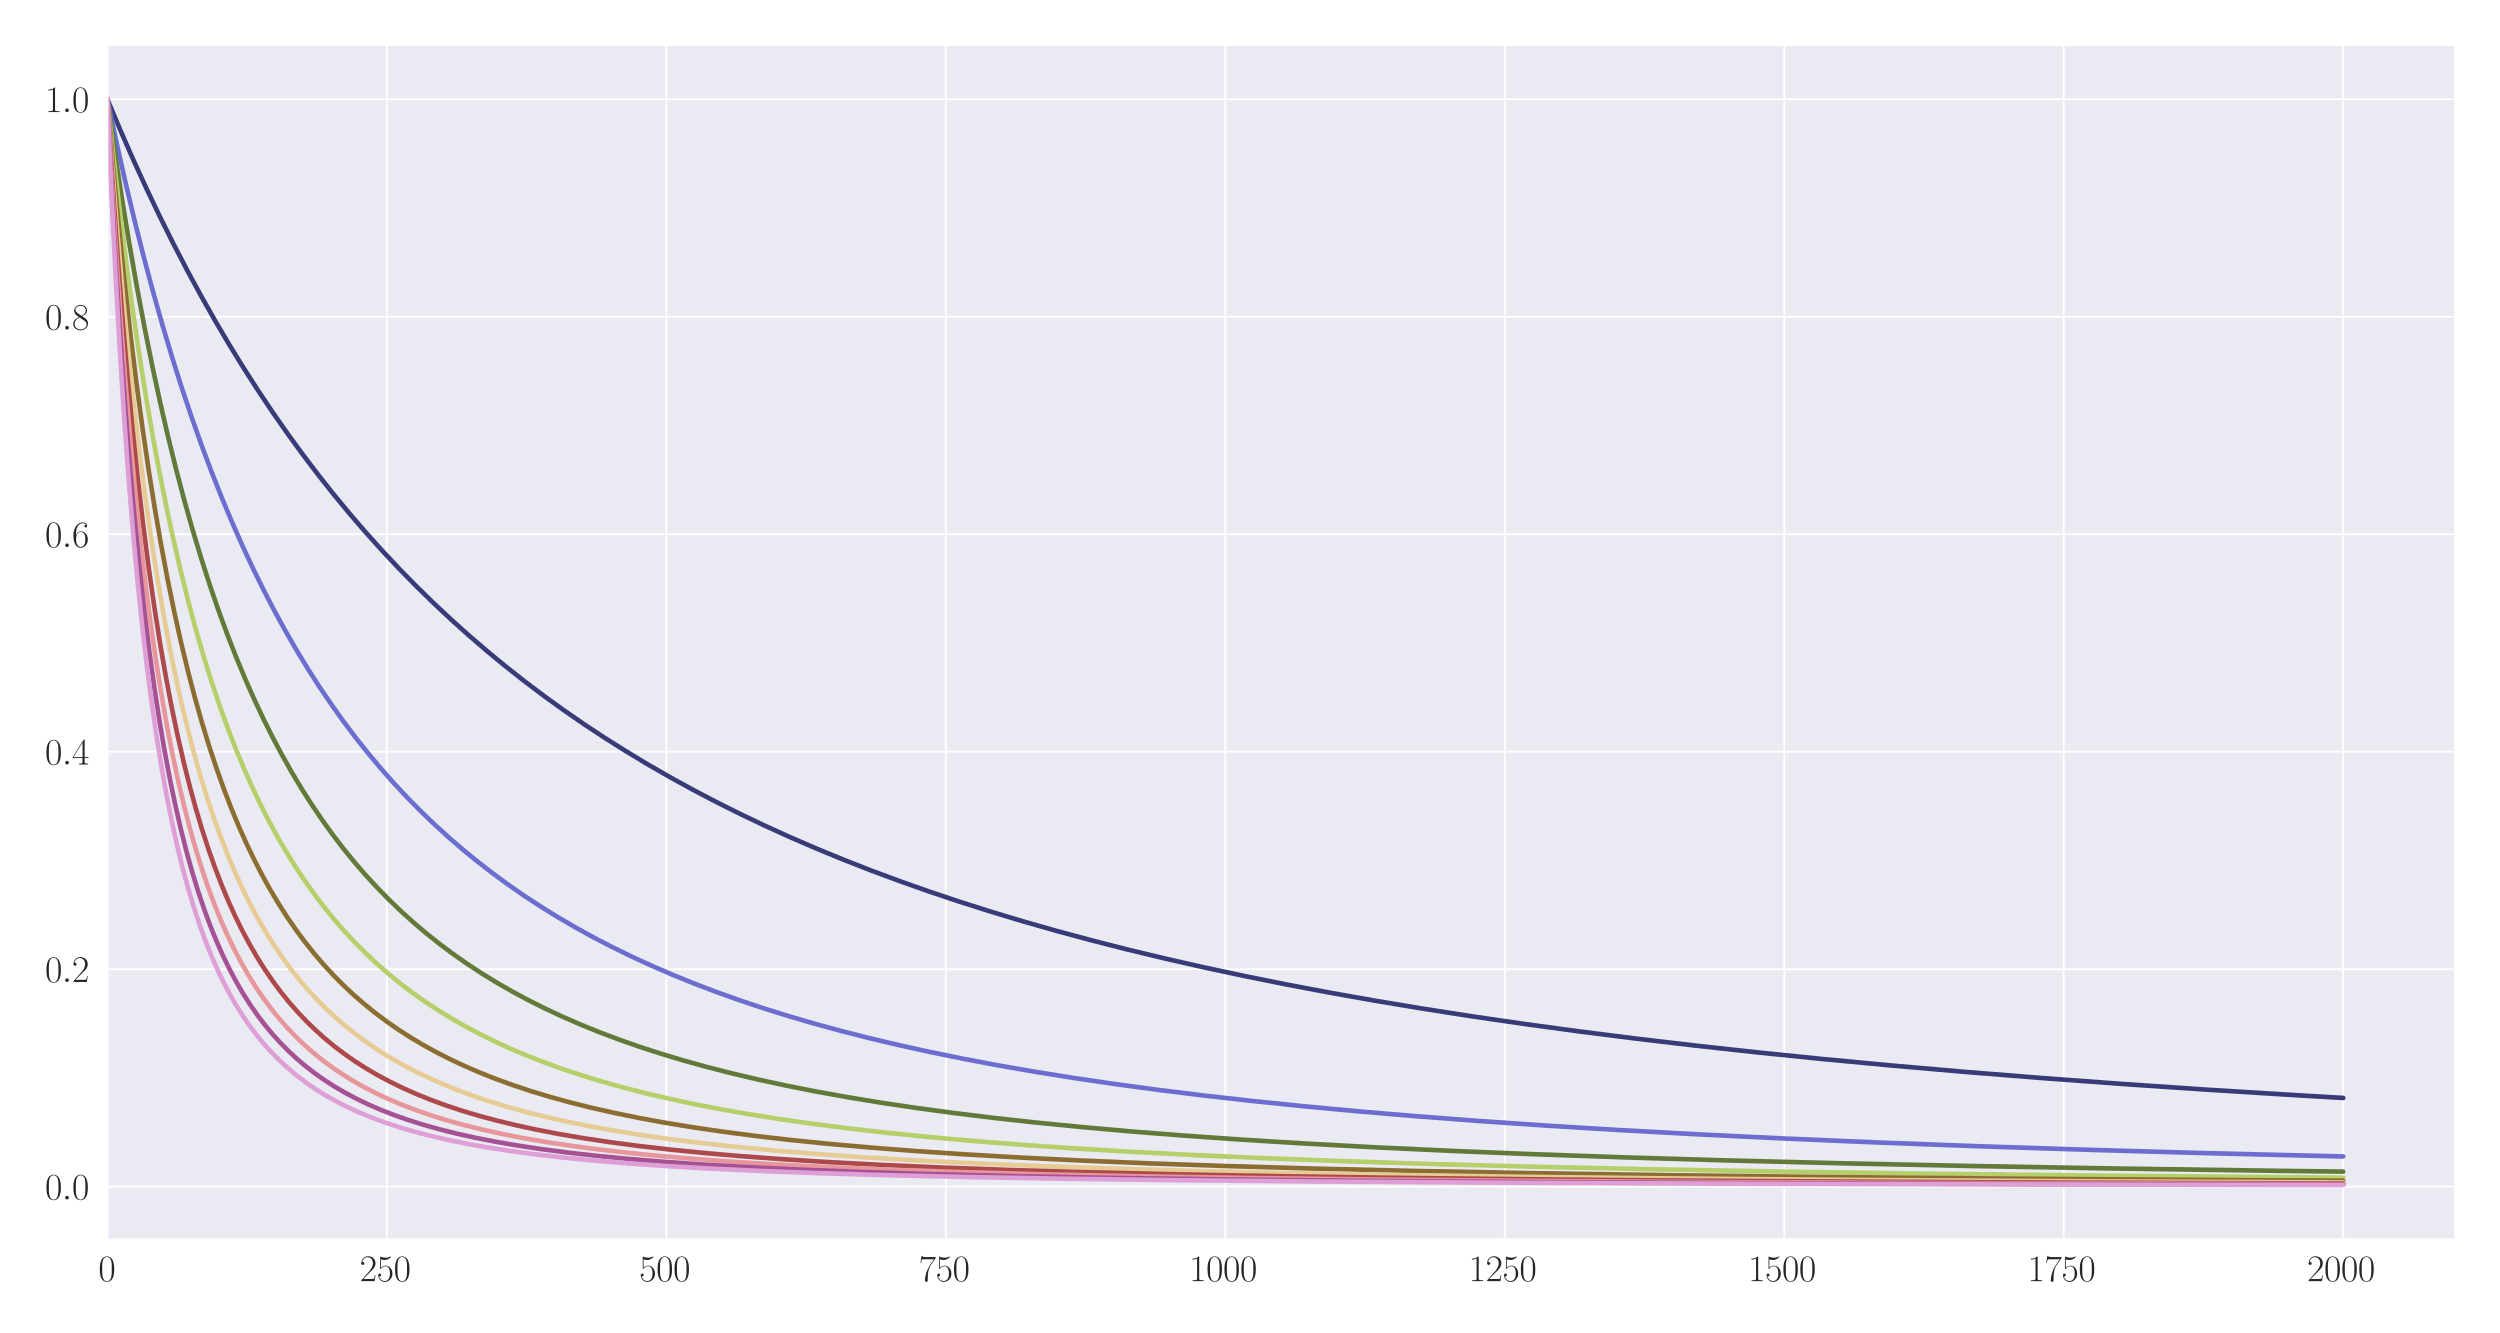 <?xml version="1.0" encoding="utf-8" standalone="no"?>
<!DOCTYPE svg PUBLIC "-//W3C//DTD SVG 1.1//EN"
  "http://www.w3.org/Graphics/SVG/1.1/DTD/svg11.dtd">
<svg xmlns:xlink="http://www.w3.org/1999/xlink" width="1080pt" height="576pt" viewBox="0 0 1080 576" xmlns="http://www.w3.org/2000/svg" version="1.1">
 <defs>
  <style type="text/css">*{stroke-linejoin: round; stroke-linecap: butt}</style>
 </defs>
 <g id="figure_1">
  <g id="patch_1">
   <path d="M 0 576 
L 1080 576 
L 1080 0 
L 0 0 
z
" style="fill: #ffffff"/>
  </g>
  <g id="axes_1">
   <g id="patch_2">
    <path d="M 46.384 535.391 
L 1060.56 535.391 
L 1060.56 19.44 
L 46.384 19.44 
z
" style="fill: #eaeaf2"/>
   </g>
   <g id="matplotlib.axis_1">
    <g id="xtick_1">
     <g id="line2d_1">
      <path d="M 46.384 535.391 
L 46.384 19.44 
" clip-path="url(#pb7f7935faf)" style="fill: none; stroke: #ffffff; stroke-width: 0.8; stroke-linecap: round"/>
     </g>
     <g id="text_1">
      <!-- $\mathdefault{0}$ -->
      <g style="fill: #262626" transform="translate(42.482 553.461) scale(0.16 -0.16)">
       <defs>
        <path id="CMR17-30" d="M 2688 2025 
C 2688 2416 2682 3080 2413 3591 
C 2176 4039 1798 4198 1466 4198 
C 1158 4198 768 4058 525 3597 
C 269 3118 243 2524 243 2025 
C 243 1661 250 1106 448 619 
C 723 -39 1216 -128 1466 -128 
C 1760 -128 2208 -7 2470 600 
C 2662 1042 2688 1559 2688 2025 
z
M 1466 -26 
C 1056 -26 813 325 723 812 
C 653 1188 653 1738 653 2096 
C 653 2588 653 2997 736 3387 
C 858 3929 1216 4096 1466 4096 
C 1728 4096 2067 3923 2189 3400 
C 2272 3036 2278 2607 2278 2096 
C 2278 1680 2278 1169 2202 792 
C 2067 95 1690 -26 1466 -26 
z
" transform="scale(0.016)"/>
       </defs>
       <use xlink:href="#CMR17-30" transform="scale(0.996)"/>
      </g>
     </g>
    </g>
    <g id="xtick_2">
     <g id="line2d_2">
      <path d="M 167.119 535.391 
L 167.119 19.44 
" clip-path="url(#pb7f7935faf)" style="fill: none; stroke: #ffffff; stroke-width: 0.8; stroke-linecap: round"/>
     </g>
     <g id="text_2">
      <!-- $\mathdefault{250}$ -->
      <g style="fill: #262626" transform="translate(155.413 553.461) scale(0.16 -0.16)">
       <defs>
        <path id="CMR17-32" d="M 2669 989 
L 2554 989 
C 2490 536 2438 459 2413 420 
C 2381 369 1920 369 1830 369 
L 602 369 
C 832 619 1280 1072 1824 1597 
C 2214 1967 2669 2402 2669 3035 
C 2669 3790 2067 4224 1395 4224 
C 691 4224 262 3604 262 3030 
C 262 2780 448 2748 525 2748 
C 589 2748 781 2787 781 3010 
C 781 3207 614 3264 525 3264 
C 486 3264 448 3258 422 3245 
C 544 3790 915 4058 1306 4058 
C 1862 4058 2227 3617 2227 3035 
C 2227 2479 1901 2000 1536 1584 
L 262 146 
L 262 0 
L 2515 0 
L 2669 989 
z
" transform="scale(0.016)"/>
        <path id="CMR17-35" d="M 730 3692 
C 794 3666 1056 3584 1325 3584 
C 1920 3584 2246 3911 2432 4100 
C 2432 4157 2432 4192 2394 4192 
C 2387 4192 2374 4192 2323 4163 
C 2099 4058 1837 3973 1517 3973 
C 1325 3973 1037 3999 723 4139 
C 653 4171 640 4171 634 4171 
C 602 4171 595 4164 595 4037 
L 595 2203 
C 595 2089 595 2057 659 2057 
C 691 2057 704 2070 736 2114 
C 941 2401 1222 2522 1542 2522 
C 1766 2522 2246 2382 2246 1289 
C 2246 1085 2246 715 2054 421 
C 1894 159 1645 25 1370 25 
C 947 25 518 320 403 814 
C 429 807 480 795 506 795 
C 589 795 749 840 749 1038 
C 749 1210 627 1280 506 1280 
C 358 1280 262 1190 262 1011 
C 262 454 704 -128 1382 -128 
C 2042 -128 2669 440 2669 1264 
C 2669 2030 2170 2624 1549 2624 
C 1222 2624 947 2503 730 2274 
L 730 3692 
z
" transform="scale(0.016)"/>
       </defs>
       <use xlink:href="#CMR17-32" transform="scale(0.996)"/>
       <use xlink:href="#CMR17-35" transform="translate(45.69 0) scale(0.996)"/>
       <use xlink:href="#CMR17-30" transform="translate(91.381 0) scale(0.996)"/>
      </g>
     </g>
    </g>
    <g id="xtick_3">
     <g id="line2d_3">
      <path d="M 287.854 535.391 
L 287.854 19.44 
" clip-path="url(#pb7f7935faf)" style="fill: none; stroke: #ffffff; stroke-width: 0.8; stroke-linecap: round"/>
     </g>
     <g id="text_3">
      <!-- $\mathdefault{500}$ -->
      <g style="fill: #262626" transform="translate(276.148 553.461) scale(0.16 -0.16)">
       <use xlink:href="#CMR17-35" transform="scale(0.996)"/>
       <use xlink:href="#CMR17-30" transform="translate(45.69 0) scale(0.996)"/>
       <use xlink:href="#CMR17-30" transform="translate(91.381 0) scale(0.996)"/>
      </g>
     </g>
    </g>
    <g id="xtick_4">
     <g id="line2d_4">
      <path d="M 408.589 535.391 
L 408.589 19.44 
" clip-path="url(#pb7f7935faf)" style="fill: none; stroke: #ffffff; stroke-width: 0.8; stroke-linecap: round"/>
     </g>
     <g id="text_4">
      <!-- $\mathdefault{750}$ -->
      <g style="fill: #262626" transform="translate(396.883 553.461) scale(0.16 -0.16)">
       <defs>
        <path id="CMR17-37" d="M 2886 3941 
L 2886 4081 
L 1382 4081 
C 634 4081 621 4165 595 4288 
L 480 4288 
L 294 3094 
L 410 3094 
C 429 3215 474 3540 550 3661 
C 589 3712 1062 3712 1171 3712 
L 2579 3712 
L 1869 2661 
C 1395 1954 1069 999 1069 165 
C 1069 89 1069 -128 1299 -128 
C 1530 -128 1530 89 1530 171 
L 1530 465 
C 1530 1508 1709 2196 2003 2636 
L 2886 3941 
z
" transform="scale(0.016)"/>
       </defs>
       <use xlink:href="#CMR17-37" transform="scale(0.996)"/>
       <use xlink:href="#CMR17-35" transform="translate(45.69 0) scale(0.996)"/>
       <use xlink:href="#CMR17-30" transform="translate(91.381 0) scale(0.996)"/>
      </g>
     </g>
    </g>
    <g id="xtick_5">
     <g id="line2d_5">
      <path d="M 529.325 535.391 
L 529.325 19.44 
" clip-path="url(#pb7f7935faf)" style="fill: none; stroke: #ffffff; stroke-width: 0.8; stroke-linecap: round"/>
     </g>
     <g id="text_5">
      <!-- $\mathdefault{1000}$ -->
      <g style="fill: #262626" transform="translate(513.717 553.461) scale(0.16 -0.16)">
       <defs>
        <path id="CMR17-31" d="M 1702 4058 
C 1702 4192 1696 4192 1606 4192 
C 1357 3916 979 3827 621 3827 
C 602 3827 570 3827 563 3808 
C 557 3795 557 3782 557 3648 
C 755 3648 1088 3686 1344 3839 
L 1344 461 
C 1344 236 1331 160 781 160 
L 589 160 
L 589 0 
C 896 0 1216 0 1523 0 
C 1830 0 2150 0 2458 0 
L 2458 160 
L 2266 160 
C 1715 160 1702 230 1702 458 
L 1702 4058 
z
" transform="scale(0.016)"/>
       </defs>
       <use xlink:href="#CMR17-31" transform="scale(0.996)"/>
       <use xlink:href="#CMR17-30" transform="translate(45.69 0) scale(0.996)"/>
       <use xlink:href="#CMR17-30" transform="translate(91.381 0) scale(0.996)"/>
       <use xlink:href="#CMR17-30" transform="translate(137.071 0) scale(0.996)"/>
      </g>
     </g>
    </g>
    <g id="xtick_6">
     <g id="line2d_6">
      <path d="M 650.06 535.391 
L 650.06 19.44 
" clip-path="url(#pb7f7935faf)" style="fill: none; stroke: #ffffff; stroke-width: 0.8; stroke-linecap: round"/>
     </g>
     <g id="text_6">
      <!-- $\mathdefault{1250}$ -->
      <g style="fill: #262626" transform="translate(634.452 553.461) scale(0.16 -0.16)">
       <use xlink:href="#CMR17-31" transform="scale(0.996)"/>
       <use xlink:href="#CMR17-32" transform="translate(45.69 0) scale(0.996)"/>
       <use xlink:href="#CMR17-35" transform="translate(91.381 0) scale(0.996)"/>
       <use xlink:href="#CMR17-30" transform="translate(137.071 0) scale(0.996)"/>
      </g>
     </g>
    </g>
    <g id="xtick_7">
     <g id="line2d_7">
      <path d="M 770.795 535.391 
L 770.795 19.44 
" clip-path="url(#pb7f7935faf)" style="fill: none; stroke: #ffffff; stroke-width: 0.8; stroke-linecap: round"/>
     </g>
     <g id="text_7">
      <!-- $\mathdefault{1500}$ -->
      <g style="fill: #262626" transform="translate(755.187 553.461) scale(0.16 -0.16)">
       <use xlink:href="#CMR17-31" transform="scale(0.996)"/>
       <use xlink:href="#CMR17-35" transform="translate(45.69 0) scale(0.996)"/>
       <use xlink:href="#CMR17-30" transform="translate(91.381 0) scale(0.996)"/>
       <use xlink:href="#CMR17-30" transform="translate(137.071 0) scale(0.996)"/>
      </g>
     </g>
    </g>
    <g id="xtick_8">
     <g id="line2d_8">
      <path d="M 891.531 535.391 
L 891.531 19.44 
" clip-path="url(#pb7f7935faf)" style="fill: none; stroke: #ffffff; stroke-width: 0.8; stroke-linecap: round"/>
     </g>
     <g id="text_8">
      <!-- $\mathdefault{1750}$ -->
      <g style="fill: #262626" transform="translate(875.923 553.461) scale(0.16 -0.16)">
       <use xlink:href="#CMR17-31" transform="scale(0.996)"/>
       <use xlink:href="#CMR17-37" transform="translate(45.69 0) scale(0.996)"/>
       <use xlink:href="#CMR17-35" transform="translate(91.381 0) scale(0.996)"/>
       <use xlink:href="#CMR17-30" transform="translate(137.071 0) scale(0.996)"/>
      </g>
     </g>
    </g>
    <g id="xtick_9">
     <g id="line2d_9">
      <path d="M 1012.266 535.391 
L 1012.266 19.44 
" clip-path="url(#pb7f7935faf)" style="fill: none; stroke: #ffffff; stroke-width: 0.8; stroke-linecap: round"/>
     </g>
     <g id="text_9">
      <!-- $\mathdefault{2000}$ -->
      <g style="fill: #262626" transform="translate(996.658 553.461) scale(0.16 -0.16)">
       <use xlink:href="#CMR17-32" transform="scale(0.996)"/>
       <use xlink:href="#CMR17-30" transform="translate(45.69 0) scale(0.996)"/>
       <use xlink:href="#CMR17-30" transform="translate(91.381 0) scale(0.996)"/>
       <use xlink:href="#CMR17-30" transform="translate(137.071 0) scale(0.996)"/>
      </g>
     </g>
    </g>
   </g>
   <g id="matplotlib.axis_2">
    <g id="ytick_1">
     <g id="line2d_10">
      <path d="M 46.384 512.632 
L 1060.56 512.632 
" clip-path="url(#pb7f7935faf)" style="fill: none; stroke: #ffffff; stroke-width: 0.8; stroke-linecap: round"/>
     </g>
     <g id="text_10">
      <!-- $\mathdefault{0.0}$ -->
      <g style="fill: #262626" transform="translate(19.44 518.167) scale(0.16 -0.16)">
       <defs>
        <path id="CMMI12-3a" d="M 1178 307 
C 1178 492 1024 619 870 619 
C 685 619 557 466 557 313 
C 557 128 710 0 864 0 
C 1050 0 1178 153 1178 307 
z
" transform="scale(0.016)"/>
       </defs>
       <use xlink:href="#CMR17-30" transform="scale(0.996)"/>
       <use xlink:href="#CMMI12-3a" transform="translate(45.69 0) scale(0.996)"/>
       <use xlink:href="#CMR17-30" transform="translate(72.788 0) scale(0.996)"/>
      </g>
     </g>
    </g>
    <g id="ytick_2">
     <g id="line2d_11">
      <path d="M 46.384 418.684 
L 1060.56 418.684 
" clip-path="url(#pb7f7935faf)" style="fill: none; stroke: #ffffff; stroke-width: 0.8; stroke-linecap: round"/>
     </g>
     <g id="text_11">
      <!-- $\mathdefault{0.2}$ -->
      <g style="fill: #262626" transform="translate(19.44 424.219) scale(0.16 -0.16)">
       <use xlink:href="#CMR17-30" transform="scale(0.996)"/>
       <use xlink:href="#CMMI12-3a" transform="translate(45.69 0) scale(0.996)"/>
       <use xlink:href="#CMR17-32" transform="translate(72.788 0) scale(0.996)"/>
      </g>
     </g>
    </g>
    <g id="ytick_3">
     <g id="line2d_12">
      <path d="M 46.384 324.736 
L 1060.56 324.736 
" clip-path="url(#pb7f7935faf)" style="fill: none; stroke: #ffffff; stroke-width: 0.8; stroke-linecap: round"/>
     </g>
     <g id="text_12">
      <!-- $\mathdefault{0.4}$ -->
      <g style="fill: #262626" transform="translate(19.44 330.271) scale(0.16 -0.16)">
       <defs>
        <path id="CMR17-34" d="M 2150 4122 
C 2150 4256 2144 4256 2029 4256 
L 128 1254 
L 128 1088 
L 1779 1088 
L 1779 457 
C 1779 224 1766 160 1318 160 
L 1197 160 
L 1197 0 
C 1402 0 1747 0 1965 0 
C 2182 0 2528 0 2733 0 
L 2733 160 
L 2611 160 
C 2163 160 2150 224 2150 457 
L 2150 1088 
L 2803 1088 
L 2803 1254 
L 2150 1254 
L 2150 4122 
z
M 1798 3703 
L 1798 1254 
L 256 1254 
L 1798 3703 
z
" transform="scale(0.016)"/>
       </defs>
       <use xlink:href="#CMR17-30" transform="scale(0.996)"/>
       <use xlink:href="#CMMI12-3a" transform="translate(45.69 0) scale(0.996)"/>
       <use xlink:href="#CMR17-34" transform="translate(72.788 0) scale(0.996)"/>
      </g>
     </g>
    </g>
    <g id="ytick_4">
     <g id="line2d_13">
      <path d="M 46.384 230.788 
L 1060.56 230.788 
" clip-path="url(#pb7f7935faf)" style="fill: none; stroke: #ffffff; stroke-width: 0.8; stroke-linecap: round"/>
     </g>
     <g id="text_13">
      <!-- $\mathdefault{0.6}$ -->
      <g style="fill: #262626" transform="translate(19.44 236.323) scale(0.16 -0.16)">
       <defs>
        <path id="CMR17-36" d="M 678 2176 
C 678 3690 1395 4032 1811 4032 
C 1946 4032 2272 4009 2400 3776 
C 2298 3776 2106 3776 2106 3553 
C 2106 3381 2246 3323 2336 3323 
C 2394 3323 2566 3348 2566 3560 
C 2566 3954 2246 4179 1805 4179 
C 1043 4179 243 3390 243 1984 
C 243 253 966 -128 1478 -128 
C 2099 -128 2688 427 2688 1283 
C 2688 2081 2170 2662 1517 2662 
C 1126 2662 838 2407 678 1960 
L 678 2176 
z
M 1478 25 
C 691 25 691 1200 691 1436 
C 691 1896 909 2560 1504 2560 
C 1613 2560 1926 2560 2138 2120 
C 2253 1870 2253 1609 2253 1289 
C 2253 944 2253 690 2118 434 
C 1978 171 1773 25 1478 25 
z
" transform="scale(0.016)"/>
       </defs>
       <use xlink:href="#CMR17-30" transform="scale(0.996)"/>
       <use xlink:href="#CMMI12-3a" transform="translate(45.69 0) scale(0.996)"/>
       <use xlink:href="#CMR17-36" transform="translate(72.788 0) scale(0.996)"/>
      </g>
     </g>
    </g>
    <g id="ytick_5">
     <g id="line2d_14">
      <path d="M 46.384 136.84 
L 1060.56 136.84 
" clip-path="url(#pb7f7935faf)" style="fill: none; stroke: #ffffff; stroke-width: 0.8; stroke-linecap: round"/>
     </g>
     <g id="text_14">
      <!-- $\mathdefault{0.8}$ -->
      <g style="fill: #262626" transform="translate(19.44 142.375) scale(0.16 -0.16)">
       <defs>
        <path id="CMR17-38" d="M 1741 2264 
C 2144 2467 2554 2773 2554 3263 
C 2554 3841 1990 4179 1472 4179 
C 890 4179 378 3759 378 3180 
C 378 3021 416 2747 666 2505 
C 730 2442 998 2251 1171 2130 
C 883 1983 211 1634 211 934 
C 211 279 838 -128 1459 -128 
C 2144 -128 2720 362 2720 1010 
C 2720 1590 2330 1857 2074 2029 
L 1741 2264 
z
M 902 2822 
C 851 2854 595 3051 595 3351 
C 595 3739 998 4032 1459 4032 
C 1965 4032 2336 3676 2336 3262 
C 2336 2669 1670 2331 1638 2331 
C 1632 2331 1626 2331 1574 2370 
L 902 2822 
z
M 2080 1519 
C 2176 1449 2483 1240 2483 851 
C 2483 381 2010 25 1472 25 
C 890 25 448 438 448 940 
C 448 1443 838 1862 1280 2060 
L 2080 1519 
z
" transform="scale(0.016)"/>
       </defs>
       <use xlink:href="#CMR17-30" transform="scale(0.996)"/>
       <use xlink:href="#CMMI12-3a" transform="translate(45.69 0) scale(0.996)"/>
       <use xlink:href="#CMR17-38" transform="translate(72.788 0) scale(0.996)"/>
      </g>
     </g>
    </g>
    <g id="ytick_6">
     <g id="line2d_15">
      <path d="M 46.384 42.892 
L 1060.56 42.892 
" clip-path="url(#pb7f7935faf)" style="fill: none; stroke: #ffffff; stroke-width: 0.8; stroke-linecap: round"/>
     </g>
     <g id="text_15">
      <!-- $\mathdefault{1.0}$ -->
      <g style="fill: #262626" transform="translate(19.44 48.427) scale(0.16 -0.16)">
       <use xlink:href="#CMR17-31" transform="scale(0.996)"/>
       <use xlink:href="#CMMI12-3a" transform="translate(45.69 0) scale(0.996)"/>
       <use xlink:href="#CMR17-30" transform="translate(72.788 0) scale(0.996)"/>
      </g>
     </g>
    </g>
   </g>
   <g id="line2d_16">
    <path d="M 46.384 42.892 
L 51.937 56.124 
L 57.491 68.804 
L 63.286 81.48 
L 69.082 93.62 
L 74.877 105.255 
L 80.914 116.866 
L 86.951 127.988 
L 92.987 138.647 
L 99.024 148.87 
L 105.302 159.062 
L 111.581 168.832 
L 117.859 178.203 
L 124.379 187.534 
L 130.898 196.48 
L 137.659 205.373 
L 144.421 213.895 
L 151.182 222.068 
L 158.184 230.184 
L 165.187 237.965 
L 172.431 245.68 
L 179.675 253.075 
L 187.161 260.398 
L 194.646 267.415 
L 202.374 274.356 
L 210.342 281.209 
L 218.311 287.771 
L 226.521 294.244 
L 234.972 300.62 
L 243.424 306.72 
L 252.116 312.724 
L 261.051 318.626 
L 270.227 324.418 
L 279.644 330.098 
L 289.303 335.66 
L 299.203 341.101 
L 309.345 346.419 
L 319.728 351.612 
L 330.353 356.677 
L 341.219 361.614 
L 352.568 366.524 
L 364.159 371.296 
L 376.232 376.022 
L 388.547 380.602 
L 401.345 385.122 
L 414.385 389.493 
L 427.907 393.792 
L 441.912 398.012 
L 456.401 402.145 
L 471.372 406.186 
L 487.067 410.188 
L 503.246 414.082 
L 520.149 417.917 
L 537.535 421.634 
L 555.645 425.277 
L 574.48 428.838 
L 594.039 432.311 
L 614.564 435.729 
L 636.055 439.078 
L 658.511 442.349 
L 681.934 445.534 
L 706.323 448.626 
L 731.919 451.646 
L 758.963 454.611 
L 787.215 457.483 
L 816.916 460.278 
L 848.307 463.008 
L 881.389 465.659 
L 916.402 468.241 
L 953.347 470.741 
L 992.707 473.179 
L 1012.266 474.312 
L 1012.266 474.312 
" clip-path="url(#pb7f7935faf)" style="fill: none; stroke: #393b79; stroke-width: 2; stroke-linecap: round"/>
   </g>
   <g id="line2d_17">
    <path d="M 46.384 42.892 
L 50.247 61.166 
L 54.111 78.393 
L 57.974 94.652 
L 62.079 110.946 
L 66.184 126.305 
L 70.289 140.799 
L 74.394 154.492 
L 78.499 167.442 
L 82.846 180.402 
L 87.192 192.646 
L 91.539 204.224 
L 95.885 215.186 
L 100.231 225.572 
L 104.819 235.956 
L 109.407 245.787 
L 113.995 255.102 
L 118.583 263.938 
L 123.413 272.757 
L 128.242 281.114 
L 133.071 289.042 
L 138.142 296.935 
L 143.213 304.418 
L 148.284 311.518 
L 153.596 318.573 
L 158.909 325.263 
L 164.463 331.894 
L 170.016 338.179 
L 175.812 344.394 
L 181.607 350.283 
L 187.644 356.094 
L 193.681 361.598 
L 199.959 367.02 
L 206.237 372.155 
L 212.757 377.205 
L 219.518 382.16 
L 226.521 387.011 
L 233.765 391.749 
L 241.009 396.225 
L 248.494 400.593 
L 256.221 404.849 
L 264.19 408.989 
L 272.641 413.124 
L 281.334 417.125 
L 290.269 420.99 
L 299.445 424.721 
L 309.104 428.407 
L 319.004 431.95 
L 329.387 435.43 
L 340.253 438.837 
L 351.602 442.159 
L 363.434 445.39 
L 375.749 448.522 
L 388.789 451.606 
L 402.311 454.575 
L 416.558 457.474 
L 431.529 460.292 
L 447.225 463.022 
L 463.886 465.692 
L 481.514 468.288 
L 500.107 470.8 
L 519.907 473.248 
L 540.915 475.617 
L 563.131 477.897 
L 586.795 480.102 
L 612.149 482.238 
L 639.435 484.311 
L 668.653 486.304 
L 700.044 488.219 
L 733.85 490.057 
L 770.554 491.827 
L 810.396 493.523 
L 853.861 495.146 
L 901.431 496.697 
L 953.589 498.171 
L 1011.3 499.576 
L 1012.266 499.598 
L 1012.266 499.598 
" clip-path="url(#pb7f7935faf)" style="fill: none; stroke: #6b6ecf; stroke-width: 2; stroke-linecap: round"/>
   </g>
   <g id="line2d_18">
    <path d="M 46.384 42.892 
L 49.523 65.041 
L 52.662 85.657 
L 55.801 104.881 
L 59.181 124.165 
L 62.562 142.112 
L 65.943 158.842 
L 69.323 174.463 
L 72.704 189.072 
L 76.084 202.753 
L 79.706 216.469 
L 83.329 229.294 
L 86.951 241.303 
L 90.573 252.564 
L 94.195 263.138 
L 98.058 273.721 
L 101.922 283.644 
L 105.785 292.961 
L 109.649 301.721 
L 113.754 310.465 
L 117.859 318.677 
L 121.964 326.398 
L 126.069 333.666 
L 130.415 340.908 
L 134.762 347.719 
L 139.108 354.132 
L 143.696 360.504 
L 148.284 366.499 
L 153.114 372.434 
L 157.943 378.015 
L 163.014 383.524 
L 168.085 388.701 
L 173.397 393.797 
L 178.709 398.585 
L 184.263 403.288 
L 189.817 407.706 
L 195.612 412.036 
L 201.649 416.268 
L 207.927 420.391 
L 214.447 424.399 
L 221.208 428.286 
L 228.211 432.047 
L 235.455 435.679 
L 242.941 439.179 
L 250.668 442.548 
L 258.878 445.88 
L 267.329 449.067 
L 276.264 452.194 
L 285.439 455.172 
L 295.098 458.074 
L 305.24 460.892 
L 316.106 463.674 
L 327.455 466.348 
L 339.529 468.958 
L 352.085 471.446 
L 365.608 473.894 
L 379.854 476.245 
L 395.067 478.526 
L 411.246 480.724 
L 428.631 482.858 
L 447.225 484.911 
L 467.025 486.873 
L 488.516 488.775 
L 511.697 490.6 
L 536.81 492.35 
L 564.096 494.025 
L 593.797 495.623 
L 626.396 497.151 
L 662.375 498.611 
L 701.976 499.99 
L 745.924 501.295 
L 795.184 502.532 
L 850.481 503.693 
L 913.263 504.785 
L 984.98 505.803 
L 1012.266 506.139 
L 1012.266 506.139 
" clip-path="url(#pb7f7935faf)" style="fill: none; stroke: #637939; stroke-width: 2; stroke-linecap: round"/>
   </g>
   <g id="line2d_19">
    <path d="M 46.384 42.892 
L 49.04 67.789 
L 51.696 90.755 
L 54.594 113.835 
L 57.491 135.07 
L 60.389 154.652 
L 63.286 172.747 
L 66.184 189.502 
L 69.082 205.048 
L 72.221 220.654 
L 75.36 235.102 
L 78.499 248.502 
L 81.638 260.953 
L 84.777 272.544 
L 88.158 284.152 
L 91.539 294.938 
L 94.919 304.977 
L 98.3 314.336 
L 101.68 323.077 
L 105.302 331.815 
L 108.924 339.962 
L 112.546 347.57 
L 116.169 354.686 
L 120.032 361.781 
L 123.896 368.407 
L 127.759 374.607 
L 131.864 380.765 
L 135.969 386.52 
L 140.074 391.906 
L 144.421 397.241 
L 148.767 402.23 
L 153.355 407.153 
L 157.943 411.753 
L 162.772 416.278 
L 167.602 420.505 
L 172.673 424.65 
L 177.985 428.7 
L 183.297 432.477 
L 188.851 436.158 
L 194.646 439.736 
L 200.683 443.202 
L 206.961 446.551 
L 213.481 449.778 
L 220.242 452.881 
L 227.486 455.958 
L 234.972 458.894 
L 242.941 461.775 
L 251.151 464.508 
L 259.844 467.168 
L 269.019 469.744 
L 278.678 472.226 
L 289.061 474.66 
L 299.928 476.98 
L 311.518 479.227 
L 323.833 481.39 
L 337.114 483.495 
L 351.361 485.525 
L 366.574 487.467 
L 382.994 489.338 
L 400.862 491.146 
L 420.18 492.874 
L 441.188 494.527 
L 464.128 496.105 
L 489.241 497.607 
L 517.01 499.042 
L 547.676 500.399 
L 581.965 501.69 
L 620.359 502.906 
L 663.582 504.048 
L 712.601 505.115 
L 768.864 506.112 
L 833.819 507.034 
L 909.882 507.886 
L 999.951 508.665 
L 1012.266 508.756 
L 1012.266 508.756 
" clip-path="url(#pb7f7935faf)" style="fill: none; stroke: #b5cf6b; stroke-width: 2; stroke-linecap: round"/>
   </g>
   <g id="line2d_20">
    <path d="M 46.384 42.892 
L 48.798 71.054 
L 51.213 96.754 
L 53.628 120.271 
L 56.284 143.905 
L 58.94 165.463 
L 61.596 185.182 
L 64.252 203.266 
L 66.909 219.89 
L 69.565 235.207 
L 72.462 250.584 
L 75.36 264.716 
L 78.258 277.733 
L 81.155 289.751 
L 84.053 300.868 
L 87.192 311.998 
L 90.331 322.272 
L 93.47 331.775 
L 96.609 340.584 
L 99.749 348.764 
L 103.129 356.937 
L 106.51 364.513 
L 109.89 371.549 
L 113.271 378.094 
L 116.893 384.614 
L 120.515 390.671 
L 124.137 396.308 
L 128.001 401.9 
L 131.864 407.098 
L 135.728 411.938 
L 139.833 416.724 
L 143.938 421.177 
L 148.284 425.562 
L 152.631 429.639 
L 157.219 433.639 
L 162.048 437.544 
L 166.877 441.167 
L 171.948 444.696 
L 177.261 448.12 
L 182.814 451.429 
L 188.61 454.618 
L 194.646 457.682 
L 200.925 460.618 
L 207.444 463.424 
L 214.447 466.193 
L 221.691 468.818 
L 229.418 471.379 
L 237.628 473.863 
L 246.321 476.255 
L 255.497 478.548 
L 265.397 480.787 
L 275.781 482.906 
L 286.888 484.947 
L 298.962 486.936 
L 312.001 488.852 
L 326.006 490.681 
L 341.219 492.438 
L 357.639 494.108 
L 375.508 495.7 
L 395.067 497.218 
L 416.799 498.678 
L 440.705 500.056 
L 467.267 501.36 
L 496.968 502.592 
L 530.291 503.749 
L 568.201 504.837 
L 611.425 505.85 
L 661.409 506.793 
L 719.604 507.663 
L 788.423 508.462 
L 870.764 509.189 
L 971.216 509.844 
L 1012.266 510.059 
L 1012.266 510.059 
" clip-path="url(#pb7f7935faf)" style="fill: none; stroke: #8c6d31; stroke-width: 2; stroke-linecap: round"/>
   </g>
   <g id="line2d_21">
    <path d="M 46.384 42.892 
L 48.557 73.224 
L 50.73 100.705 
L 53.145 128.316 
L 55.559 153.238 
L 57.974 175.808 
L 60.389 196.314 
L 62.804 215 
L 65.218 232.075 
L 67.874 249.213 
L 70.531 264.825 
L 73.187 279.087 
L 75.843 292.151 
L 78.499 304.148 
L 81.155 315.19 
L 84.053 326.264 
L 86.951 336.43 
L 89.848 345.786 
L 92.746 354.415 
L 95.644 362.391 
L 98.783 370.369 
L 101.922 377.727 
L 105.061 384.529 
L 108.2 390.828 
L 111.581 397.105 
L 114.961 402.909 
L 118.342 408.286 
L 121.964 413.62 
L 125.586 418.555 
L 129.208 423.129 
L 133.071 427.65 
L 136.935 431.836 
L 141.04 435.954 
L 145.145 439.765 
L 149.491 443.498 
L 154.079 447.135 
L 158.667 450.493 
L 163.497 453.755 
L 168.568 456.912 
L 173.88 459.954 
L 179.434 462.875 
L 185.229 465.672 
L 191.266 468.341 
L 197.786 470.976 
L 204.547 473.468 
L 211.791 475.897 
L 219.518 478.247 
L 227.728 480.505 
L 236.421 482.662 
L 245.597 484.711 
L 255.497 486.695 
L 266.122 488.597 
L 277.712 490.443 
L 290.269 492.213 
L 303.791 493.892 
L 318.521 495.495 
L 334.699 497.03 
L 352.568 498.497 
L 372.369 499.894 
L 394.343 501.214 
L 418.731 502.453 
L 446.259 503.623 
L 477.409 504.72 
L 512.905 505.742 
L 553.955 506.695 
L 601.524 507.571 
L 657.787 508.378 
L 724.916 509.111 
L 806.533 509.773 
L 907.951 510.365 
L 1012.266 510.801 
L 1012.266 510.801 
" clip-path="url(#pb7f7935faf)" style="fill: none; stroke: #e7cb94; stroke-width: 2; stroke-linecap: round"/>
   </g>
   <g id="line2d_22">
    <path d="M 46.384 42.892 
L 48.557 78.023 
L 50.73 109.347 
L 52.903 137.398 
L 55.076 162.615 
L 57.25 185.369 
L 59.423 205.97 
L 61.838 226.656 
L 64.252 245.313 
L 66.667 262.2 
L 69.082 277.534 
L 71.496 291.499 
L 73.911 304.254 
L 76.567 317.049 
L 79.224 328.7 
L 81.88 339.338 
L 84.536 349.078 
L 87.192 358.018 
L 90.09 366.959 
L 92.987 375.146 
L 95.885 382.661 
L 98.783 389.575 
L 101.68 395.951 
L 104.819 402.315 
L 107.959 408.171 
L 111.098 413.573 
L 114.478 418.934 
L 117.859 423.871 
L 121.239 428.428 
L 124.861 432.931 
L 128.484 437.082 
L 132.347 441.161 
L 136.211 444.919 
L 140.316 448.596 
L 144.421 451.981 
L 148.767 455.28 
L 153.355 458.479 
L 158.184 461.565 
L 163.255 464.53 
L 168.568 467.367 
L 174.121 470.073 
L 179.917 472.646 
L 185.954 475.085 
L 192.473 477.477 
L 199.476 479.8 
L 206.72 481.968 
L 214.447 484.053 
L 222.899 486.098 
L 231.833 488.031 
L 241.492 489.891 
L 251.875 491.666 
L 263.224 493.377 
L 275.539 495.008 
L 289.061 496.57 
L 303.791 498.047 
L 320.211 499.465 
L 338.321 500.802 
L 358.605 502.071 
L 381.303 503.263 
L 406.899 504.381 
L 436.117 505.428 
L 469.681 506.402 
L 508.558 507.303 
L 554.196 508.131 
L 608.527 508.888 
L 674.207 509.573 
L 755.1 510.186 
L 857.242 510.728 
L 990.051 511.201 
L 1012.266 511.262 
L 1012.266 511.262 
" clip-path="url(#pb7f7935faf)" style="fill: none; stroke: #ad494a; stroke-width: 2; stroke-linecap: round"/>
   </g>
   <g id="line2d_23">
    <path d="M 46.384 42.892 
L 48.315 78.579 
L 50.247 110.34 
L 52.179 138.732 
L 54.111 164.214 
L 56.284 189.882 
L 58.457 212.809 
L 60.63 233.373 
L 62.804 251.888 
L 64.977 268.618 
L 67.15 283.786 
L 69.565 299.034 
L 71.979 312.806 
L 74.394 325.286 
L 76.809 336.63 
L 79.224 346.973 
L 81.88 357.33 
L 84.536 366.744 
L 87.192 375.326 
L 89.848 383.171 
L 92.504 390.362 
L 95.402 397.544 
L 98.3 404.11 
L 101.197 410.129 
L 104.095 415.66 
L 107.234 421.162 
L 110.373 426.207 
L 113.512 430.846 
L 116.893 435.436 
L 120.274 439.65 
L 123.896 443.792 
L 127.518 447.592 
L 131.381 451.307 
L 135.245 454.713 
L 139.35 458.03 
L 143.455 461.07 
L 147.801 464.019 
L 152.389 466.866 
L 157.219 469.601 
L 162.289 472.216 
L 167.602 474.709 
L 173.397 477.173 
L 179.434 479.493 
L 185.954 481.752 
L 192.715 483.859 
L 199.959 485.885 
L 207.927 487.876 
L 216.379 489.755 
L 225.555 491.562 
L 235.455 493.281 
L 246.321 494.937 
L 258.153 496.509 
L 271.193 498.01 
L 285.439 499.423 
L 301.376 500.773 
L 319.004 502.039 
L 338.804 503.233 
L 361.261 504.359 
L 386.616 505.402 
L 415.834 506.377 
L 449.639 507.278 
L 489.482 508.11 
L 536.81 508.869 
L 594.039 509.556 
L 664.548 510.172 
L 753.409 510.717 
L 868.832 511.19 
L 1012.266 511.569 
L 1012.266 511.569 
" clip-path="url(#pb7f7935faf)" style="fill: none; stroke: #e7969c; stroke-width: 2; stroke-linecap: round"/>
   </g>
   <g id="line2d_24">
    <path d="M 46.384 42.892 
L 48.315 82.787 
L 50.247 117.794 
L 52.179 148.684 
L 54.111 176.078 
L 56.042 200.485 
L 57.974 222.325 
L 60.147 244.257 
L 62.321 263.791 
L 64.494 281.263 
L 66.667 296.954 
L 68.84 311.099 
L 71.014 323.894 
L 73.428 336.73 
L 75.843 348.298 
L 78.258 358.759 
L 80.672 368.251 
L 83.087 376.89 
L 85.502 384.775 
L 88.158 392.679 
L 90.814 399.872 
L 93.47 406.435 
L 96.126 412.441 
L 99.024 418.43 
L 101.922 423.896 
L 104.819 428.899 
L 107.959 433.856 
L 111.098 438.385 
L 114.237 442.534 
L 117.617 446.625 
L 120.998 450.367 
L 124.62 454.034 
L 128.242 457.385 
L 132.106 460.653 
L 135.969 463.639 
L 140.074 466.538 
L 144.421 469.335 
L 149.009 472.02 
L 153.838 474.585 
L 158.909 477.025 
L 164.221 479.338 
L 170.016 481.613 
L 176.053 483.743 
L 182.573 485.806 
L 189.576 487.785 
L 197.061 489.668 
L 205.271 491.496 
L 213.964 493.204 
L 223.623 494.87 
L 234.006 496.432 
L 245.355 497.915 
L 257.912 499.33 
L 271.917 500.68 
L 287.371 501.945 
L 304.757 503.141 
L 324.558 504.274 
L 347.014 505.33 
L 372.852 506.315 
L 402.794 507.226 
L 437.807 508.061 
L 479.34 508.823 
L 529.566 509.515 
L 591.383 510.136 
L 669.136 510.684 
L 770.071 511.163 
L 905.777 511.571 
L 1012.266 511.783 
L 1012.266 511.783 
" clip-path="url(#pb7f7935faf)" style="fill: none; stroke: #a55194; stroke-width: 2; stroke-linecap: round"/>
   </g>
   <g id="line2d_25">
    <path d="M 46.384 42.892 
L 48.074 81.782 
L 49.764 116.023 
L 51.696 150.371 
L 53.628 180.433 
L 55.559 206.894 
L 57.491 230.308 
L 59.423 251.126 
L 61.355 269.719 
L 63.286 286.393 
L 65.46 303.175 
L 67.633 318.153 
L 69.806 331.577 
L 71.979 343.656 
L 74.153 354.563 
L 76.326 364.445 
L 78.741 374.375 
L 81.155 383.337 
L 83.57 391.454 
L 85.985 398.829 
L 88.399 405.55 
L 91.056 412.276 
L 93.712 418.388 
L 96.368 423.957 
L 99.024 429.046 
L 101.922 434.113 
L 104.819 438.732 
L 107.717 442.955 
L 110.856 447.133 
L 113.995 450.946 
L 117.376 454.692 
L 120.756 458.106 
L 124.379 461.439 
L 128.001 464.475 
L 131.864 467.425 
L 135.969 470.272 
L 140.316 473.003 
L 144.904 475.608 
L 149.733 478.082 
L 154.804 480.422 
L 160.116 482.627 
L 165.911 484.783 
L 171.948 486.791 
L 178.468 488.726 
L 185.471 490.57 
L 193.198 492.369 
L 201.408 494.049 
L 210.342 495.65 
L 220.242 497.193 
L 231.109 498.657 
L 243.182 500.052 
L 256.463 501.358 
L 271.434 502.601 
L 288.096 503.756 
L 307.172 504.85 
L 328.904 505.866 
L 354.017 506.811 
L 383.235 507.68 
L 417.765 508.478 
L 459.057 509.203 
L 509.524 509.857 
L 572.306 510.44 
L 652.475 510.95 
L 758.48 511.391 
L 904.329 511.762 
L 1012.266 511.939 
L 1012.266 511.939 
" clip-path="url(#pb7f7935faf)" style="fill: none; stroke: #de9ed6; stroke-width: 2; stroke-linecap: round"/>
   </g>
   <g id="patch_3">
    <path d="M 46.384 535.391 
L 46.384 19.44 
" style="fill: none; stroke: #ffffff; stroke-width: 0.8; stroke-linejoin: miter; stroke-linecap: square"/>
   </g>
   <g id="patch_4">
    <path d="M 1060.56 535.391 
L 1060.56 19.44 
" style="fill: none; stroke: #ffffff; stroke-width: 0.8; stroke-linejoin: miter; stroke-linecap: square"/>
   </g>
   <g id="patch_5">
    <path d="M 46.384 535.391 
L 1060.56 535.391 
" style="fill: none; stroke: #ffffff; stroke-width: 0.8; stroke-linejoin: miter; stroke-linecap: square"/>
   </g>
   <g id="patch_6">
    <path d="M 46.384 19.44 
L 1060.56 19.44 
" style="fill: none; stroke: #ffffff; stroke-width: 0.8; stroke-linejoin: miter; stroke-linecap: square"/>
   </g>
  </g>
 </g>
 <defs>
  <clipPath id="pb7f7935faf">
   <rect x="46.384" y="19.44" width="1014.176" height="515.951"/>
  </clipPath>
 </defs>
</svg>
